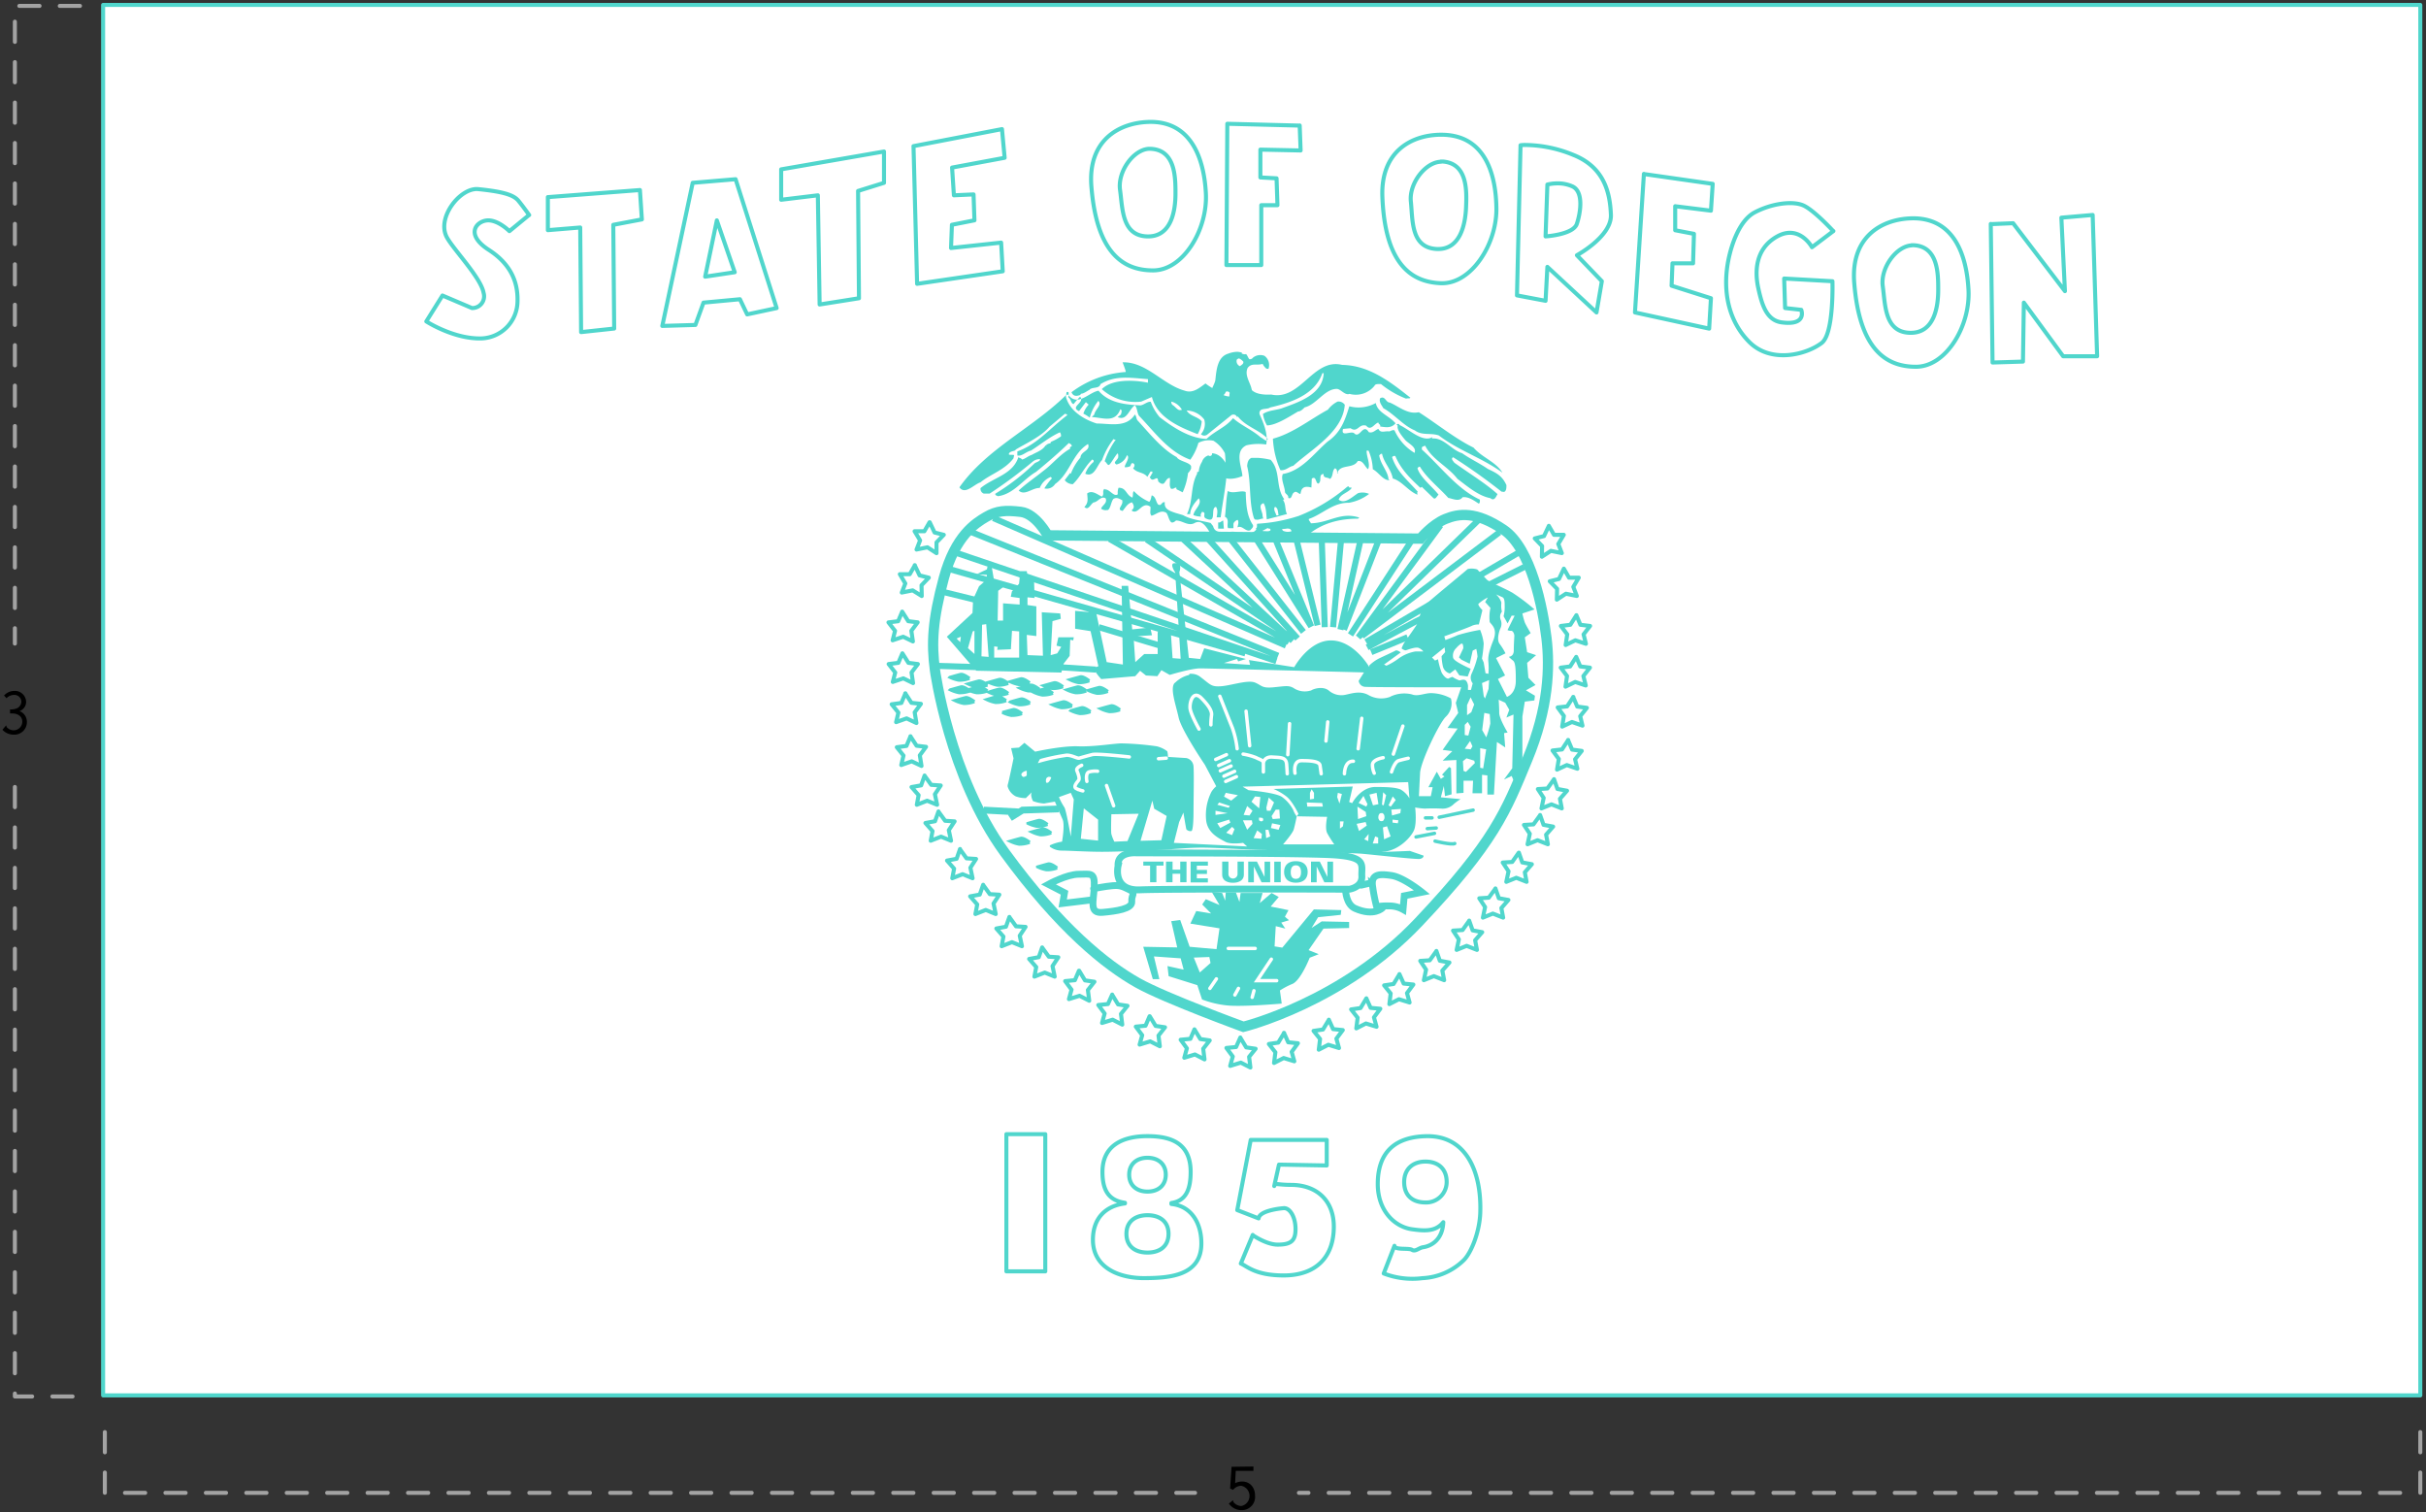 <svg xmlns="http://www.w3.org/2000/svg" width="600" height="374"><rect width="100%" height="100%" fill="#333333" stroke="none"/><path d="M25.5 345.08h573.09V1.22H25.5z" fill="#fff" stroke="#50d6cc" stroke-linecap="round" stroke-linejoin="round"/><path d="M278.35 92A25.19 25.19 0 00265 97c.44 1.06 1.24 1 2.13.69l.26-.33c.62 0 1.41-.62 2.13-1a.74.74 0 01.16-.19h.07c.58-.34 1.64-.2 2.15-.69a1 1 0 00.27-.48c3.62-2.22 7.15-1.59 11.74-1.24v.88c-3.09-.62-8.76-1.06-11.41 1.6a12.41 12.41 0 009.74 3.08l2.65-1.14c1.33 5.21 7 7.5 11.32 9.19a7.38 7.38 0 001-3.18c-1.06-1.24-2.93-1.25-3.72-2.67a5.68 5.68 0 014.34 2.22 3.82 3.82 0 01-.81 3.63 1.14 1.14 0 001.36.22h.05l6.21-5h.07a.93.93 0 011.24.57l.19-.17c2 2.57 5.31 3.27 7.43 5.57l-.26.35v.08c-.44 0-1-.61-1.55-.86-2.12-1.86-4.68-2.84-6.8-4.71-1.86 2.3-4.45 3.1-6.57 5.14-4.15-.19-8.13-2.75-11.58-5.4a12.35 12.35 0 01-2.2-3.8c-.88-.09-1.69.8-2.58.89-3.36-.18-7.68-.46-10.34-3.63-2.47.44-5.13 4.07-7.52 1h-.43c-8.32 8.22-19.74 13.34-26.46 22.9 1.42 1.94 3.55-.71 5.23-1.25 2.3-1.94 5.94-3 8.14-5.92l.17-.79c-.35-.15-.93 0-1.24-.14h-.05v-.07a.7.7 0 010-.14v-.07c.44-.66 1.32-.5 1.65-.86a.37.37 0 010-.09c2.83-1.68 6.28-3.21 8.4-5.68l3.8-3.18h.05c.14.06.31.09.43.14h.05v.1a.78.78 0 010 .14c-4.33 3.28-7.35 7.16-12.3 8.93v1c1.15.27 2.13-.94 3.37-1.21 2.39-1.51 4.6-3.37 7.16-4.52a1.36 1.36 0 01.26 1 11.29 11.29 0 01-2.38 1.31l-.27.27.15.16a.48.48 0 01-.12 0h-.19a2.88 2.88 0 00-.82.36v.29l-.16-.19c-.71 1.24-2.2 1.68-3.44 2.39-.89.26-1.62 1-2.41 1.14a.65.65 0 00-.29-.28c-.13-.07-.29-.12-.41-.17h-.05a.61.61 0 01-.12-.15.19.19 0 000-.07c-1.35 4.39-6.21 5.1-9.38 7.74a1.25 1.25 0 00.81 1.36h1.44a115 115 0 0010.77-8 2.57 2.57 0 011.55-.52.45.45 0 01.19.11c-.23.55-1.23.67-1.55 1.07a54.72 54.72 0 01-9.55 7.36v.07a.33.33 0 000 .14.24.24 0 000 .08 2.4 2.4 0 00.66.33c3.9-.52 6.29-4.23 9.39-6 3-2.47 5.49-4.59 8.14-7.16.17.16.5.26.6.43a.94.94 0 01.12.26v.07l-.07.07c-.11.08-.28.15-.38.24a.56.56 0 000 .08v.1l.05.17c-2.56 1.41-4.43 3.88-6.74 5.56-1.85 1.5-4.22 3.1-6 4.78 1.5 1.41 3.35-.71 5.21-.63a4.92 4.92 0 012.74-2.74l.27.36a16.45 16.45 0 00-1.87 2.48 2.44 2.44 0 002.65-1.07c3.72-2.65 4.25-7.52 8.15-9.91.7 1.68-1.78 1.77-1.87 3.36a13.24 13.24 0 00-2.38 4l-.17-.19-1.34 1.77a2.51 2.51 0 002 1c1.95-1.86 2.74-4.06 4.78-6.09a.87.87 0 01.35.19v.05a.87.87 0 010 .35 6.72 6.72 0 00-2.05 2.92c2.29 1 2.91-2.21 4.15-3.37a18.58 18.58 0 012.84-5.21.48.48 0 00.14.09 3 3 0 01.31.15.46.46 0 01.07.07v.08h-.14a20.09 20.09 0 00-2.58 5.13h.05c.3.16.54.71.84.88h.17a1.33 1.33 0 00.16-.12l.05-.05a.87.87 0 00.12-.14c.61-.79 1.16-1.82 1.77-2.53h.05l.1.12a1.85 1.85 0 01.05.71V113.09c-.1.44-.63.84-.82 1.22a.38.38 0 000 .1v.05c0 .05 0 0 0 0a.11.11 0 010 .05 1.06 1.06 0 00.39.36 3.6 3.6 0 002.58-2.29.67.67 0 01.26.24v.07c.24.72-.8 2-.79 2.56a.27.27 0 000 .09 2.51 2.51 0 001.26-.21.61.61 0 00.17-.15v-.07c.08-.14.12-.31.19-.43a.28.28 0 01.19-.12.48.48 0 01.24 0 .58.58 0 01.24.19l.07.09a.87.87 0 01.05.22 1 1 0 01-.17.52 1 1 0 01-.19.22c1 1.23 2.56.89 3.53 2.12l.79-1.31h.45a2.5 2.5 0 010 .4h.05l-.12.09c-.19.21-.24.51-.4.69a.58.58 0 01-.12.1h-.07c.18.48.4.68.62.71a.82.82 0 00.22 0c.3-.07.62-.28.86-.33h.14a.45.45 0 01.12.12 1.74 1.74 0 01.14.64 2.25 2.25 0 00.79.58 1.23 1.23 0 00.55 0c.48-.4.75-1.3 1.38-1.4h.19c.09.88-.27 1.94.27 2.65a.73.73 0 00.45 0h.12a3.67 3.67 0 01.52-.27h.24a1.57 1.57 0 000 .29v.08a2.29 2.29 0 00.45.24l1.1.55a16.18 16.18 0 001.32-4.75 3 3 0 00.76-1.15.58.58 0 000-.19.32.32 0 000-.09.38.38 0 000-.1v-.07a.19.19 0 000-.07v-.05c-.44-1-3-1.2-3.56-2.24-3.62-1.94-6.71-5.84-9.55-8.93l-.09-.09c-.4-.45-.29-1.1-.7-1.51-2.12 3.36-6.18 2.22-9.45 2.22-2.83-.89-6.65-2.92-7.62-6.64l.19-1.14H264.26v.07c.1.33-.05.86 0 1.22s0 0 0 .05l.05.05c.59.41.55 1.4 1.15 1.57h.09a16.1 16.1 0 011.58-1.8c1.33 1.43-2.65 2.49-.26 3.56l1.69-2.22.69.62a5.78 5.78 0 00-1.31 2.22 9.24 9.24 0 011.58 1 11 11 0 012.12-4.16c1 1-.8 2.14-1 3.37-.14.21-.43.38-.55.6s0 0 0 .05c2.56.09 5.64 1.6 7-1.94a.72.72 0 01.26.22l.05.07v.12a.7.7 0 010 .14 3.59 3.59 0 01-.19.77l-.79.62c2.29 1 2.74-1.86 4.25-2.92.62.62.53 1.76 1 2.56 4 4.16 7.33 8.94 12.72 10.89a13.64 13.64 0 002-4.16 5.51 5.51 0 013.73-.52 7.84 7.84 0 012.82 3.08 17.11 17.11 0 01-.27 6c1.24.62 3.2.26 4.61-.36-.18-2.29-2.05-6.18 1-7.6a13 13 0 014.87-.19c.53-2.48-.63-5.3-1.6-7.42a1 1 0 01.17-1 .87.87 0 01.21-.17c.57-.29 1.57-.19 2.1-.5l.1-.07c5-1.15 11.06-3.09 12.92-8.48h.33c-.27 5.39-6.46 7.24-10.53 8.74-1.5.44-3.16.46-4.49 1.34a7.65 7.65 0 001 2.84c2.38-.09 5.41-2.13 7.71-3.46.62 0 1.22-.62 1.58-1 3-.71 4.94-4.58 8-4.58 1 .09 2 1.68 3.11 1.24a5.94 5.94 0 006.18-2 .52.52 0 01.12-.19c.3-.31 1-.24 1.48-.24a23.09 23.09 0 006.19 3.6 3.47 3.47 0 01.78-.07h.1a1.19 1.19 0 00.21-.15c-5.12-4.06-10.25-8-16.88-8.12-7.17-1.77-10.27 8.92-17.53 7.33-1.68.09-4.41 0-5.3-1.76-1.59 1.59-4.06 2.9-6.45 1.93-1.5-1.14-3.09-1.76-4.51-2.91-1.5 1.06-3.08 2.55-5.2 1.77-5.4-1.51-9.39-7.16-15.31-7 .92 2.4.81 2.4.71 2.4zm11.41 7.33a4.23 4.23 0 012.55 2 .87.87 0 01-.31.07h-.38c-.61-.2-1.11-1-1.7-1.29a1.37 1.37 0 01-.24-.64v-.07z" fill="#50d6cc"/><path d="M333.51 120.26a1.12 1.12 0 00-.38.17 42 42 0 01-11.94 7.16 40.26 40.26 0 01-10.27 1.93.49.49 0 000 .07.61.61 0 00-.05.12v.55a.77.77 0 01-.05.19.84.84 0 01-.26.29l.17.16c-1.07 1.51-3.1.9-4.52.81-1.54-.69-4.62.62-5.8-.78a2 2 0 01-.38-.81l-.62-.79c-2.27-.59-4.77-.78-6.83-1.94l-1.94-.57c-1.21-.45-2.83-.86-2.55-2.63H287.75c-.33.13-.52.54-.79.67H286.62l-.12-.07h-.05c-.56-.64-.56-1.71-1.33-2.17a1.31 1.31 0 00-.27-.12c-.18.54-.17 1.16-.62 1.6a11.64 11.64 0 01-3.8-2.65 1.2 1.2 0 00-.23.52 3.53 3.53 0 01-.12 1.08c-1.59-.55-1.49-2.5-3.44-2.42a3.53 3.53 0 00-.19 1.6l-.14.09a.46.46 0 01-.14.07.8.8 0 01-.15 0h-.16c-.7-.12-1.45-1.15-2.3-1.34a1.1 1.1 0 00-.26 0l-.17-.17c-.62.7.09 1.32-.62 1.93-1.15-.54-2.39-1.67-3.63-.78.09 1.32.37 2.28-.69 3.34a1.34 1.34 0 00.45.29h.32c.55-.19 1-1.16 1.52-1.41.76-.06 1.38-.93 2.08-1.14a1 1 0 01.91.16 1.25 1.25 0 010 .89c-.23.57-.87 1-1.1 1.5v.1a.49.49 0 010 .07 1.79 1.79 0 001.48.29H273.97a.18.18 0 00.07 0c.69-.55.75-2.1 1.36-2.77h.05a.54.54 0 01.12-.09.18.18 0 01.07 0h.05l.09-.05c.38-.13.92 0 1.7.48s0 .07.05.1a1.33 1.33 0 01.05.19c.11.69-.57 1.33-.63 1.79V125.99l.05.07a.58.58 0 00.12.1 1.87 1.87 0 00.53.19c.7-.8 1.16-1.85 2.31-2.12.36.45.63 1.15.27 1.6-.09.13-.23.22-.29.33v.16c1.68 1.05 2.47-2.48 4.59-1 .09 1-.27 1.6.26 2.22 1.15-.27 2.21-1.5 3.54-.79l.12.07c.45.49.67 2 1.27 2.36.27.11.64 0 1.13-.46 1.68 0 3.09 1.6 4.77.53 1.15-.44 2.15-.12 3.7 2.62l23.83.72c3.76-3.36 8.46-4.32 12.71-4.32l.24-.19.07-.07V128c-4.6-1.51-7.43 1.32-11.94 1.41a9.5 9.5 0 00-.53-.81v-.26c3.36-1.15 5.93-4.07 9.91-4a11.45 11.45 0 005-2.19 4 4 0 00-2.74-.19c-1.41.88-3.28 2.83-4.78 1.6.44-1.42 2.38-1.7 3.18-2.85v-.07l-.08-.07H333.71zm-15.26 10.46a1.57 1.57 0 01.62.05h.07a.75.75 0 01.17.1.63.63 0 01.12.11 1.09 1.09 0 01.19.39 2.86 2.86 0 01-2.08-.1l-.12-.1v-.05a.84.84 0 01-.12-.31 5.17 5.17 0 001.15-.09zm-4.58 0h.33l.07.07h.05a1.78 1.78 0 01.12.24v.05a.58.58 0 01-.1.12c-.38.32-1.18.08-1.72.17l-.16-.19h.14c.32-.11.76-.46 1.15-.57h.09zM306.1 87a6.62 6.62 0 00-2.34.46c-2.66.79-2.91 4-3.18 6.54-.18 1-.94 2-1.05 2.89l.17-.15a.94.94 0 01.57.12.66.66 0 01.14.15v.1a3.67 3.67 0 001.81.67h.22l.14-.07.1-.07a1.64 1.64 0 00.48-.74.69.69 0 01.84.1.58.58 0 01.14.17c-.16.49 0 1.13-.35 1.5l-.08.07c0 .05 0 .11.05.15l.07.07h.14l.41.1h.14a.61.61 0 01.1.07v.05c2.22.71 3.35-1 4.95-2 .35-1.87-2-4-1-6.19 1-1.32 2.22-.54 3.72-1a2.42 2.42 0 00.41.67l.3.34a.75.75 0 00.72.19 2.8 2.8 0 00-1-3.2 2.89 2.89 0 00-2.82.45 1 1 0 01-.6.39h-.24a.18.18 0 01-.07 0c-.31-.33-.52-1.06-.83-1.27a.77.77 0 01-.19.05 1.6 1.6 0 01-.93-.24l.16-.16a8.5 8.5 0 00-1.1-.21zm.14 1.67c.41-.1.9.41 1.24.74.18.62-.55.88-.81 1.15a1.34 1.34 0 01-.79-1.6.87.87 0 01.12-.14h.05zM343.73 99.55c2.3 1 4.43 3 7.17 2.39 4.33 2.74 9 6.55 13.53 8.75 2.12 2.48 5.48 3.46 7.16 6.2-5.13-3.72-10.61-5.32-15.74-9.2-2-.71-4.16.09-5.92-1.25-2.84-1.14-5.05-4-7.79-5.48-.44-.78-1.15-1.58-.8-2.47 1.24-.7 1.33 1 2.39 1.07M332.59 100.08c-.44 6.72-8.22 11-12.74 15.12-1.06.18-1.85 1.24-3.18 1.07a21.66 21.66 0 01-1.85-7.78c4.95-1.33 9.19-4.78 13.61-7.18a6.67 6.67 0 012.39-2 1.87 1.87 0 011.77.79" fill="#50d6cc"/><path d="M345.15 104.68c-1.07 1.25-2.3 1-3.81.8.18-.54-.44-.54-.44-1-1 .27-1.85 2.21-3 .8-1.85-.62-2.11 1.86-3.88.62l-1.86.18c-.62 2.2 2.12.26 2.83 1.14 1.33 1.24 2.13-2.65 3.54-.35 1.06.35 1.68-.62 2.39-.79.53 1.14 1.59.44 2.65.61.44-.09.79-.44 1.32-.27a12.5 12.5 0 004.95 5.58c.62-1.41-1.5-2.3-2.29-3.18-.89-1.06-2.13-2.57-1.86-3.54l-.35-.36c.26.09.53-.35.79.18l.18-.18-.18.18c2.48 1.15 5.75 4.42 8.14 3a.45.45 0 01-.18.35c2.92-.35 4.86 2.83 7.52 3.63 2 1.41 4.16 2.38 6.37 3.89 2.12 1 3.53 1.67 4.59 4 0 .62 0 1.51-.61 1.69l-.62-.09a145.42 145.42 0 00-11.94-8.49c-.71.35.09 1 .27 1.33 3.53 2.56 7.6 5 10.7 7.78-.36.62-.8 1.85-1.77 1-2.92-.53-5.66-2.9-8.14-4.77-2.47-3.18-6.19-4.68-8-8.22-.26.17-.62.17-.8.44v.53c4.61 4.16 8.76 9.82 14.34 12.38 0 .36.08.8-.27 1-1.23-.8-2.56-1.77-4-1.59-.88 1.23-2.47.35-3.54.17-2.12-2.39-5.3-4.87-7-7.7-.27-.08-.45.18-.62.36.62 2.21 3.63 4.52 5.22 6.55-.44.34-.71 1.23-1.24.87l-2.92-2.83a.34.34 0 01-.62 0c-2.56-2.38-4.6-4.5-5.92-7.6a.75.75 0 00-.8.27c1.15 3.62 3.89 5.75 6.37 8.57-.27.18-.09.45-.09.72-2.3-.89-3.8-3.37-6.1-4-.44-2.38-2.21-3.89-2.65-6.1-.35-.09-.44.17-.71.35.27 2.21 2.21 4 2.3 6 .09 0 .18.1.26.18-1.67 0-2.56-1.85-4.15-2.74a12.31 12.31 0 00-1.06-4.59H338c-.09 1.41 1 3.35.35 4.59-.79-.53-1.23-2.3-2.56-2-1.06 1.94-4.25.71-5 2.83l.18.18h-.26c0-.54 0-1-.53-1.24-.8.62-.36 1.94-1.24 2.65-.62-.53-1.68-.09-1.59-1.23-1.42.07-.26 1.85-1.33 2.38-.7-.17-.44-2-1.59-1.24l-.09 2.21c-.62-.18-1.59-.35-2.12.17-.44.36-.44.89-.61 1.43-.54-.09-1-.89-1.59-.36-.63.36-.45 1.77-1.42 1.32.17-.78-.89-1-.8-1.59-.17-1.5-1.06-3.09-.53-4.32 4.69-.8 7.61-5 11.06-8 3.36-2.3 4.33-5.39 5.39-8.75a8.83 8.83 0 006.54-.8c.44 2.39 3.28 3.1 4.87 5M303.49 115c-.09 4.52-1.06 8.76-1.59 12.93h-1c.17-.8.35-2-.18-2.58-1.5.27.44 4.34-2.56 2.83-.8-.52.35-1.5-.89-1.59-.17.36-.53.8-.17 1.16a5.17 5.17 0 01-1.95-.36c.18-1.42 2.3-2.74 1.33-4.16-1 1.07-2.12 2.48-2.12 3.9h-.8c1.59-3.27.8-6.9 2.57-10.08l-.18-.18.53-.26a5.37 5.37 0 01.8-2.4 2.39 2.39 0 011.59-1.59.53.53 0 00.88-.53c1.77.09 2.92 1.51 3.71 2.92M311.23 113.24h-1.72c-.88.35-1 1.33-1.07 2 1.05 4.33.37 8.77 1.69 12.92a1.28 1.28 0 00.17.22l.14.12h.22c.54.16 1.18-.26 1.76-.26l-.16-.62c.06-.82-.77-2-.41-2.73a1 1 0 01.17-.21 1.3 1.3 0 01.5-.24c.71 1.24.61 2.65.79 4l5-1.32c-.53-.88-.28-2.21-.81-3.17a1.4 1.4 0 01-.14-.27v-.05a.56.56 0 01.05-.08h.05s.11-.06.16-.1c-2.21-3-.8-6.91-3.36-9.74a17.84 17.84 0 00-3.03-.47zm4.2 12.13c.71.36.61 1.32.79 2a.42.42 0 01-.12.08h-.43c-.13-.53-.61-1.18-.5-1.72a.24.24 0 010-.09v-.08l.09-.14zM308.09 121.66c.09 2.74.18 5.84 1.77 8.14.26.62-.44 1-.62 1.32-1.15.53-2-1.32-3.18-.7.09-.53.44-1.42 0-1.86-.45.17-1 .62-1 1.06v1h-1.32c-.44-.8.45-2.22-.79-2.83.26-1.78.26-4.16.7-6.37 1.32.8 3.36-.27 4.42.26M301.28 130.77v-1.59c.53.17.8-.35 1.24-.45l.17 2h-1.41" fill="#50d6cc"/><path d="M259.1 132.39s-2.88-5.37-6.64-5.81-5.89-.31-8.55 1.24-7.64 4.65-10.47 15.1-3.09 16.22-2.21 22.79c0 0 3.54 26.3 17.25 45.1s25.06 27.86 32.94 32.28c6.75 3.78 26.1 10.84 26.1 10.84s24.54-6 43.33-25.88 21.6-27.41 26.9-40.24 5.6-22.77 4.72-30.06-3.76-22.12-10.61-26.76-11.06-4-14.37-2.65-6.19 4.86-6.19 4.86z" fill="none" stroke="#50d6cc" stroke-width="2.54"/><path d="M290.36 139.31h-.19a.58.58 0 00-.24.34c-.13.68.72 1.91.72 1.91l1.35 21.35-2-.15-.46-6.78-3.22.29v5.47H283l-2.22 2-.43-6.35 4.56-.29-.43-1.91-4.46.46-1-10.77h-1.62l.31 19.46-4-.6-2.79-13.11-1.2.14-.57.58-3.25-.29v4.42l3.82.6 1.94 8.69a3.19 3.19 0 00-.93.38.18.18 0 00-.07.05l-.07.09a.25.25 0 010 .07v.21a13.49 13.49 0 001.77 2.37l8.41-.72 1.19-1.34 1.46 1.17 2.82.17 1-1.48 2.06 1.17s5.31-1.62 7.52-1.62 40.52 1 40.52 1l-1.31 2.08a1.7 1.7 0 001.48 1.48c1.33.14 23.88.12 23.88.12l-1.34 3.85.6 2.5-2.65 3.7 2.5.15-3.7 5.28 2.37.31-2.37 2.36 3.39-.17v8.26l1.77-.14v-3h2.36l-.14 3.1h2.36v-4.56l1.32.15v4.73h1.62l.74-13 2.05 1.34-.28-3.53.88-.15s-2.08-3.4-2.08-4.87-.14-3.24-.14-3.24l1.62.74 1 1.76-.71 1.91 1.76-.74-.31 13.28-2.05 2.79 1.91-.88.45 1.05 2.2-4.3v-11.46l.6-3.68 2.36-.29.14-1.17-2.22-1.33 2.37-1.32-1.77-1.79-.31-3.68 2.22-1.91-2.22-.74-.57-3.67 1.45-1.05s-1.16-1.91-1.45-2.63a17.06 17.06 0 01-.6-2.22l3-1a47.88 47.88 0 00-5.47-4.13c-2-1.13-5.46-2.54-6.25-3.18l-.08-.07c-.58-.59-2.36-2.5-2.36-2.5a4.47 4.47 0 00-2.32-.12l-.12.07c-.86.81-10.6 8.71-11 9.41s-1.18 3.71-1.63 4.44-1.91 2.78-2.65 3.82a7.66 7.66 0 00-1 1.91 2.52 2.52 0 00.83.45h.28c.44-.14 2.36-.88 3.1-.59a2.9 2.9 0 011.17.88h-1.91a10 10 0 00-4.42 1.91 17.1 17.1 0 01-2.79 1.62l-.6-.28 4.13-3c-.09-.08-.86-.67-1.29-.46-.45.28-3.1 1.46-4.28 2.05a10.11 10.11 0 00-2.2 1.62v.41c-.22-.38-3.86-6.44-9.29-6.59s-9.06 6.22-9.28 6.61l-11.2-1.76.28 1.19-6.47-.45 3.23-1 .31.6 1.91-.6-10.32-2.65-1 2.65-2.81-.29-2.34-21.22a2.84 2.84 0 00.12-1.77v-.05l-.07-.1a.46.46 0 01-.07-.07l-.1-.07a1.24 1.24 0 00-.4-.14h-.48zM370 147c.15.06 1 .43 1.57.69s.57 1.19.57 2.51a8 8 0 01-.28 2.19l1 1.79 1-1.93h.74l-1.76 3.56.09.07h.05a1.62 1.62 0 00.67.12h.19c.53.17.68 1 .69 1.15s-.14 2.07-.14 3.7a1.88 1.88 0 01-.24 1 1.45 1.45 0 01-.19.23 1.48 1.48 0 01-.27.19 1.7 1.7 0 01-.52.17 9 9 0 001 .9c.59.44.72 1.75.72 5s-2.07 3.95-2.2 4l-2.22-4.42 1.77-.88-2.24-4.3 2.34-1.17a15.92 15.92 0 00-1.46-2.36c-.88-1.18.14-3.68.14-3.68a2.64 2.64 0 00.15-2.2 2 2 0 01.28-2.05 6.05 6.05 0 01-.14-2.05 1.08 1.08 0 000-.19v-.07A4.57 4.57 0 00370 147zm-2 .71l-.69 1.17 1.31 1.46a10.27 10.27 0 00-.19 3.42v.05c.44.74 2.06 1.64.88 4.59s-1.34 4.27-1.19 5.44a16.8 16.8 0 010 2.8l-.72-.15-.45-2.65-.43-1a32.09 32.09 0 00.43-3.7 12.69 12.69 0 00-.89-3.37 45.53 45.53 0 00-5.58 1.31c-.89.44-3 1.2-3 1.2l-.28-.91s6.39-2.32 6.92-2.65a4 4 0 011.63-.29l.88-3.53s-1-1-1-1.48v-.07a10.07 10.07 0 012.37-1.61zm-6.71 11.47h.14a.24.24 0 01.12 0h.12a.75.75 0 01.1.17 2.4 2.4 0 01.12 1l-1.05 2.22.6.58 2.05 1 .74-3.25.88-.43a12.55 12.55 0 01.31 1.91 21.19 21.19 0 01-1.48 4.27 2.28 2.28 0 00.29 2.34l-.43 1.63h-.74V170a2.32 2.32 0 00-.45-1.63l-.1-.09c-.52-.4-1.2-.05-1.62 0h.11a6.51 6.51 0 01-1.77-.89 4.14 4.14 0 00-1 .43h-.1c-.47 0-1.21-.76-1.6-1.53a18.79 18.79 0 01-.88-3.25l-.74.31-.74-.74 3.1-2.51.15 1.17-.89 1a15.16 15.16 0 00.29 2.36 2.36 2.36 0 001.77 1.91l1.34-1 1 1.48 2.06.28.74-1.91s-3.4-1.48-4.13-2.36a1.17 1.17 0 01-.2-.31 2.57 2.57 0 01.79-2.48 5.2 5.2 0 011.1-1l.12-.05zm7 9l-.14 2.19-.88 2.37-.31-.57-.43-3.25zm-4.58 4.27l.88 1.77-.71 1.91-1.05.74v-2.51zm3.39 3.85l1.34.28s.14 1.79.14 2.37a24.08 24.08 0 01-1 3.39l-1-1.79zm-4.1 2.22l.72 1.2-.57 2.19-.89-.14v-2.51zm.58 4.73l.59 1.32-.45.74-1.46-.15zm2.5 1.77l1.48.29-.74 4.72-.74-.16zm-3.39 2.51l1.91.59.17.58-2.22 2.19-.6-.26-.14-2.39z" fill="#50d6cc"/><path d="M294.06 166.92a7.32 7.32 0 00-3.41 1.89.43.43 0 00-.1.09h-.05c-1.19 1.36.32 5.43 1 8.55s6.5 11.7 6.5 11.7l2.8 5.3a6 6 0 00-1.17 1.34 12.68 12.68 0 00-1.34 6.92c.29 3.39 3.4 4.7 4.73 5.45s4.42.28 4.42.28l1 .89-18.12-.89 1.31-5.15 1.05-2.34s.57 3.51.72 4.1a.73.73 0 00.05.09l.07.12h.1a1 1 0 00.17.12 1.18 1.18 0 00.81.14h.07l.08-.07c.29-.44.43-2.37.43-4.87s.15-9.3 0-11.06a2.23 2.23 0 00-1.77-2.05l-4.56-.29a5.54 5.54 0 00-.14-1.34l-.05-.07a6.9 6.9 0 00-2.58-1.21 72.18 72.18 0 00-8.69-.72c-1.77 0-6.79.87-10.77.72s-10.61 1.33-10.61 1.33l-2.65-2.19-1.36 1.18-1.93.14.6 2.51s-1.17 5.75-1.46 6.63a.36.36 0 000 .1.93.93 0 000 .24 4.06 4.06 0 002 2.44 7.06 7.06 0 002.51.43l1.43-1.41a2.3 2.3 0 00-.12.69 4.17 4.17 0 00.45 1.46 9.34 9.34 0 002.77.6c.74-.16 2.65-.46 2.65-.46s1.32 3.09 1.91 4.42-.14 5.47-.14 5.47a10.72 10.72 0 00-2.94.88.47.47 0 00-.1.1.49.49 0 000 .07v.12a.47.47 0 00.05.1 4.93 4.93 0 003 .95c1.62 0 6.2.29 9.88.29s10.9-.3 14.14-.45 6.94-.58 10.62-.58 12.52.58 14.74.58 9.59.59 11.65.59 10.76.17 12.82.32 13.56 1.45 14.59 1.31a2.31 2.31 0 00.48-.14 1.67 1.67 0 00.24-.15l.05-.05.07-.09a.66.66 0 00.07-.15l.05-.09v-.15l-3.39-1.17s-6.52.29-7.07.24l.74-.07c3.54-.3 6.62-3.54 7.36-5.3s.28-5.61.28-5.61a20.72 20.72 0 002.37.28 40.17 40.17 0 014.13 0 3.89 3.89 0 003.1-1.17 13.31 13.31 0 011.63-1.17l-4.88-.45.74-2.8.29 2.51 1.63-.45-.15-6.47-.45-.31-1.77 1.93.6.43-.89.6-1-1.77-2.08 3.82h1.05l-.45 2.22h-2.94s.14-2.95.29-5.75 4.7-12.23 6.32-13.85a4.56 4.56 0 001.34-4.42v-.05l-.05-.07-.1-.1a10.62 10.62 0 00-4.82-1.24c-1.62 0-3.25.9-4.73.31a7.92 7.92 0 00-5.23.52.85.85 0 01-.14.09 6.37 6.37 0 01-5.28-.4c-2.06-1.18-4.14-.45-5.61-.15a4.75 4.75 0 01-4.27-1c-1.48-1.19-3.83-.44-4.42 0h-.1a5 5 0 01-4-.5c-1.33-.89-2.21-.59-5.15-.31s-2.82-.43-4.59-1.17-6 .75-8.4.91-2.51-.31-5-2.22a3.65 3.65 0 00-2.41-.86h-.36zm-40.21 23.71h.09v1a.29.29 0 010 .09.47.47 0 01-.07.12 1 1 0 01-.21.14 2.23 2.23 0 01-.53.17 1 1 0 01-.29-.17.76.76 0 01-.09-.09.59.59 0 01-.12-.22.53.53 0 01.05-.4 1.83 1.83 0 011.17-.64zm5.47 1.48a.66.66 0 01.14 0 1.11 1.11 0 01.45.1h.08a2.72 2.72 0 01-.6 1.17 1.24 1.24 0 01-.24.19h-.24a.42.42 0 01-.12 0h-.05s-.28-1 .31-1.34a1.52 1.52 0 01.27-.12zm88.95 1.31l.31 4a6 6 0 00-2.22-2.2c-1.19-.44-2.65-.6-6.19-.6s-5.62 3.73-5.75 4l-.74-.29.88-3.82-19.58.6a15 15 0 013.22 1.89c1.47 1.17 2.94 4.27 2.94 4.27l-.43.6 7.52.14s-.59 2.79 0 4a27 27 0 001.77 2.81h-12.68s2.35-2.67 2.65-3.7.74-3.22.74-3.22a6 6 0 01-.88-1.62 9.33 9.33 0 00-2.65-3.11c-1.4-1.17-8.38-1.75-8.38-1.75l-1.48-.88zm-23.88 1.77l.59.88v1.46l-1 .17v-1.63zm17.69.74l.74.72-.6 2.51-.43-.15zm-77.25.14l.74 1.63-.74 9.19c-.13-.75-1.17-6.67-1.6-7.26a14.39 14.39 0 01-1.33-2.51zm38.33 0l3 .58-1.66 1.35-1.77-1zm27.72 0l1 .29-.6 2.37-.57-1.63zm9.58 0l.45 2.8-1.34.29-.88-2.66zm-3.25.75l1 2.05-.29.6-1.91-.89zm-26.82.14l1.32.14-.29 2.8-1.91-1.63zm34.06 0l.74.88-1.2 1.63-.57-.29zm-30.67.28l1.32 1.2-.89 2.05h-.88l-.14-.74zM285 198l.46 2 3.08 1.79-1.31 6-5.16.14zm16.53.45l2.65.88-.31.43-2.8-.74zm21.66 0l3.82.14.16.89h-3.84zm-14.74.88l1.32 1.17-.74 1.17-1.46-.14zm27.27.15l2.06 1.31.14 1.05-2.05.72zm-67.67.43l3.53 2.79v5.18l-4.27-.45zm78.42.14l-.14 1.05-2.06.57-.17-1.45zm-30.95.17h.89l.14 2.19-1.77.15-.29-.72zm-14.9.28l3 .6-3 .43zm40.83.58H341.89a.85.85 0 01.31.26l.07.1a1.23 1.23 0 01.14.62 1.14 1.14 0 010 .26 1 1 0 01-.17.4.35.35 0 010 .08l-.09.09-.05.05-.07.05a.74.74 0 01-.36.09.82.82 0 01-.38-.09l-.07-.05-.05-.05-.1-.09v-.08a1 1 0 01-.17-.4 1.14 1.14 0 010-.26 1.33 1.33 0 01.19-.7.85.85 0 01.31-.26h.1s-.03-.03-.02-.03zm-59.84.16l-2.76 6.76-3.25.15a10.18 10.18 0 01-.74-1.91c-.14-.74 0-4.87 0-4.87zm30 1h.39a.42.42 0 01.12 0l.12.07a.82.82 0 01.17.2V202.73a.19.19 0 010 .07s0 .07-.05.1v.07h-.05a.54.54 0 01-.12.09l-.09.05H311.81a.73.73 0 01-.36-.21l-.07-.12v-.14V202.35a.08.08 0 010-.05l.07-.1a.54.54 0 01.12-.09s.07.13.09.13zm-7.62.45l.31.74-2.5 1.34-.75-1.17zm40.41 0l1.45.17-.14.74-1.31-.17zm-37 .17h2.22l.15.88-1.32 1.46zm24 .28h.9l-.16 1.2-.74.57zm6.35.15l.28.88-1.91 1.34-.59-1.77zm-23.14.31l2.05.43-.43 1.17-1.91-.43zm28.44.74l.88 2.5-1.62.72-.29-2.94zm-38.33.14l.6.57-.6 1.48-1.45-.59zm8.26.74h.74l.43 1.62-1 .43zm-2.05.14l1.17.89-.14 1.17-1.91-.15zm27.56.89l-.09 1.75-1-.45zm1.62.59l.74.29v1.46h-1.34z" fill="#50d6cc"/><path d="M352.55 202.26h1.62m1.77-.15l8.4-1.77M353 204.92l2.21-.15m-5 2.21l4.57-.89m.14 1.92s4.13 1 4.87.59" fill="none" stroke="#50d6cc" stroke-linecap="round" stroke-width=".85"/><path d="M245.23 139.91l-1 .17-.14.72-2.54 1.2 2.51.16v1.17l-1.91 1.63-1.48 3.24-.15 3.39-6.35 5.88 7.24 8.4 21.08.46.58-2.22 1.48-1.91.14-4 .74.17.14-.77h-3.82l-.45 2.07 1.17.29-1 1.62-1.62.43.45-8.4 2.06-.58-.15-1.33-4.56-.29.29 10.75-3.82-.15-.17-5 2.36.29v-7.36l-2.19-.31v-1.91l1.76.17-.14-4.44-1.48-.15-.31-2.05h-1.6l-.31 3.1-1.77 1.91-.28 1.32 2.19.31v1.62l-4.1-.31v4.27h-1.34l.14-7.37 2.37-1.75-3.39-.76zm-1.32 14.45l.6 8.09-1.77-.14.15-7.81zM241 156v5.73l-1.6-1.45 1.17-4.13zm9.29 0l1.77.15v6.47h-6.18v-2.77l.88.12-.14.74 3.39-.15zm-12.65 1.46l-.17 1.34-.88-.89z" fill="#50d6cc"/><path d="M339.13 161.28l9-3.69m-10 2.51l11.87-6.33 27-13.56m-1.17-3.69l-38 22.25m33-27.12l-34 25.65m19.45-27.41l-20.34 27.7 29.63-28.88M349 133.86L334 157m6.93-23.29l-8.55 22m4.13-22.26l-5 22.26m.15-22.11l-1.96 21.5m-2.8-21.53l.74 21.53m-6.93-21.38l5.16 20.93m-15-21.08l13.42 21.37-8.7-21.22m-11.06-.15l17.84 22.7m-23.44-22.85l22 24.47m-28.23-24.47l27 25.06m-36.1-25.06l35.81 24.33m-45-24.47l44.37 25.49m-73.11-30.65l72.38 31.54m-78-28.15l76.06 30.66m-79.74-25.5l79.3 26.83m-81.22-22.86L308 161.58m-74.7-15.19l7.81 1.92m30.66 6.79l15.62 4.71m-55.71 4.86l9.58.3M262 165l9 .59" fill="none" stroke="#50d6cc" stroke-width="1.5"/><path d="M239.79 167.76s-1.48-1.17-2.21-1-2.66.74-2.66.74a9 9 0 002.21.73 7.08 7.08 0 002.66-.45M239.88 170.85s-1.47-1.19-2.21-1-2.66.74-2.66.74a8.78 8.78 0 002.21.74 7.38 7.38 0 002.66-.44" fill="#50d6cc" stroke="#50d6cc" stroke-width=".73"/><path d="M244.21 170.86s-1.48-1.18-2.21-1-2.65.74-2.65.74a8.36 8.36 0 002.21.73 6.87 6.87 0 002.65-.44M241 173.51s-1.47-1.18-2.21-1-2.65.73-2.65.73a8.78 8.78 0 002.21.74 7 7 0 002.65-.45" fill="#50d6cc" stroke="#50d6cc" stroke-width=".73"/><path d="M244.23 169.4s-1.48-1.19-2.22-1-2.65.73-2.65.73a8.78 8.78 0 002.21.74 7.17 7.17 0 002.66-.43M249.37 169s-1.48-1.19-2.22-1-2.65.73-2.65.73a8.61 8.61 0 002.21.75 7.3 7.3 0 002.66-.45M249.37 171.46s-1.48-1.19-2.22-1.05-2.65.75-2.65.75a8.78 8.78 0 002.21.74 7.15 7.15 0 002.66-.44M254.67 168.86s-1.47-1.18-2.21-1-2.65.73-2.65.73a9.24 9.24 0 002.21.74 7.08 7.08 0 002.65-.44M248.81 173.25s-1.47-1.17-2.21-1-2.6.75-2.6.75a8.78 8.78 0 002.21.74 7.23 7.23 0 002.65-.45M254.73 173.84s-1.47-1.17-2.21-1-2.66.74-2.66.74a9 9 0 002.21.73 7.08 7.08 0 002.66-.45M252.76 176.47s-1.48-1.18-2.21-1-2.66.72-2.66.72a8.61 8.61 0 002.21.75 7.33 7.33 0 002.66-.44M257.05 170.43s-1.47-1.17-2.21-1-2.65.73-2.65.73a8.51 8.51 0 002.21.73 7.23 7.23 0 002.65-.45M260.42 171.46s-1.47-1.19-2.21-1.05-2.65.75-2.65.75a8.78 8.78 0 002.21.74 7.08 7.08 0 002.65-.44M262.92 169.83s-1.47-1.18-2.21-1-2.65.73-2.65.73a8.51 8.51 0 002.21.73 7.25 7.25 0 002.65-.44M269.41 168.36s-1.47-1.19-2.21-1-2.65.73-2.65.73a9.06 9.06 0 002.21.75 7.23 7.23 0 002.65-.45M268.67 170.86s-1.47-1.18-2.21-1-2.65.74-2.65.74a8.51 8.51 0 002.21.73 6.83 6.83 0 002.65-.44M274 171s-1.47-1.18-2.21-1-2.65.74-2.65.74a9.24 9.24 0 002.21.74A7.23 7.23 0 00274 171M265.14 174.55s-1.48-1.18-2.22-1-2.65.73-2.65.73a8.78 8.78 0 002.21.74 7.1 7.1 0 002.66-.44M269.71 176s-1.48-1.18-2.21-1-2.66.74-2.66.74a8.75 8.75 0 002.22.74 7.23 7.23 0 002.65-.45M277 175.53s-1.47-1.18-2.21-1-2.65.72-2.65.72a8.61 8.61 0 002.21.75 7.3 7.3 0 002.65-.44M259.08 203.88s-1.48-1.18-2.22-1-2.65.74-2.65.74a8.78 8.78 0 002.21.74 7.25 7.25 0 002.66-.45M260 206s-1.47-1.18-2.21-1-2.65.73-2.65.73a8.78 8.78 0 002.21.74A7.3 7.3 0 00260 206M254.67 208.3s-1.47-1.18-2.21-1-2.65.74-2.65.74a8.78 8.78 0 002.21.74 7.23 7.23 0 002.65-.45M261.45 214.64s-1.47-1.18-2.21-1-2.65.74-2.65.74a8.51 8.51 0 002.21.73 6.87 6.87 0 002.65-.44" fill="#50d6cc" stroke="#50d6cc" stroke-width=".73"/><path d="M243.33 200.34l8.54.45-2.06 1.47 3.09-1.92 9-.29" fill="#ffea0f" stroke="#50d6cc" stroke-width="1.69"/><path d="M270.48 219.76s2.95-.59 4.72-.73 2.36.14 4.12 1 .44 1.17.59 2.95-3.83 2.35-7.22 2.65-2.21-2.65-2.06-6.34-.89-3.09-3.84-3.09-7.51 2.5-7.51 2.5l4 2.07-.45 2.65 7.23-.88" fill="none" stroke="#50d6cc" stroke-linecap="round" stroke-width="1.69"/><path d="M351.7 220.65s-4.57-3.69-7.52-4.13-5.16-.45-4.71 2.65a43.63 43.63 0 001 5.06 14.77 14.77 0 013-.19 6.79 6.79 0 013.53.88l.3-3.38zm-75.18-6.49s-1.47 6.19 5.46 5.9 51.74-.15 51.74-.15 3.24-.44 3.09-3.24 1.47-4.86-7.81-5.3-47.91-.45-47.91-.45-4.86-.44-4.57 3.24z" fill="none" stroke="#50d6cc" stroke-width="1.69"/><path d="M332.8 220.24s.09 3.44 2.35 4.42c4.72 2.07 6.78-.14 6.78-.14m-2.8-6.19l-2.5.58" fill="none" stroke="#50d6cc" stroke-linecap="round" stroke-width="1.69"/><path d="M299.7 220.6l1.91 3.22-3.39-1.45-.89 1.31 2.2 2.22-3.68-.6-1.45 3.11 7.21 1.17-.74 5.15-6.64-.59-2.34-6.62-2.22.29 1.48 6.49-8.41-.16 2.37 8h1.62l-1.34-5.61 6.61.47.74 2.79-4-.88.29 2.5 7.09 2.22 1.17 3.54a24.06 24.06 0 006 1.45c3.69.45 13.71-.43 13.71-.43l-.45-3.24a18 18 0 013.1-1.63c2.06-.88 4.27-6.47 4.27-6.47l2.23-.88-2.51-1 3.68-5.32 6.35-.15V228l-6.78-.14-2.51 1.62 1.62-2.65 5.59-.59.14-1.17-6.78-.17-7.81 9.45-1.91-.31.29-5 2.36.6-1-1.48 1.91-.58-1-.88.88-1.62-4.41-.89 2-2.36-1.77-1-2.93 2.51.71-2.51h-5.44l-.29 2.22-.88-2.36h-2.51l-.14 2.05-.74-1.91zm-.6 16.07l.29 1.48-2.65 2.34-1.49-3.68zM284.47 214.07h-1.71v-1h5v1H286v4.11h-1.56v-4.11M288.38 218.18v-5.1H290v2h1.9v-2h1.55v5.1h-1.55v-2.1h-1.91v2.1h-1.56M294.46 218.18v-5.1h4.28v1H296v1.05h2.51v1H296v1.09h2.73v1h-4.28M307.63 213.08v3.23c0 1.41-1.27 2-2.68 2s-2.67-.55-2.68-2v-3.23h1.55v3.16a1.13 1.13 0 002.25 0v-3.16h1.55M308.69 213.08h2.18l1.88 3.79v-3.78h1.39v5.1H312l-1.89-3.91v3.91h-1.4v-5.1M315.15 218.17h1.6v-5.08h-1.6zM317.59 215.63c0-1.68 1.05-2.66 2.91-2.66s2.91 1 2.91 2.66-1.05 2.66-2.91 2.66-2.91-.98-2.91-2.66zm2.91-1.63c-1.06 0-1.27.9-1.27 1.7s.21 1.64 1.27 1.64 1.27-.88 1.27-1.64-.22-1.7-1.27-1.7M324.24 213.08h2.18l1.88 3.79v-3.78h1.4v5.1h-2.16l-1.9-3.91v3.91h-1.4v-5.1" fill="#50d6cc"/><path d="M248.9 314.41h9.62v-33.93h-9.62zM278.23 297.45c-4.13-.58-5.57-3.21-5.57-7.63 0-6.91 5.52-8.85 11.12-8.85 6.08 0 10.69 1.89 10.69 8.85 0 4.18-1.07 7.15-4.76 7.68v.25c4.77.48 7.41 4.5 7.41 9.75 0 8-7.85 8.58-14.27 8.58-5.88 0-12.55-2.45-12.55-9.47 0-5.3 3.07-8.38 7.93-9zm10.77 7.69c0-3.21-2.33-4.62-5.2-4.62s-5.21 1.41-5.21 4.62 2.34 4.62 5.21 4.62 5.2-1.41 5.2-4.62zm-9.73-14.64c0 2.62 1.85 4.18 4.53 4.18s4.52-1.56 4.52-4.18-1.85-4.18-4.52-4.18-4.53 1.55-4.53 4.18M309.8 305.44c.88.59 3.76 2.36 6.19 2.36 3.36 0 4.42-1 4.42-3.84 0-3.1-1.47-5.31-2.94-5.18-1.7.14-6 .78-6.19 2.53l-5.28-2.05 3.33-17.36h18.8v6.32l-11.81-.21-1.18 5.3c.29-.88.58-.29 4.12-.29 6.57 0 10.62 4.05 10.62 10.31 0 7.84-4.7 12.09-12.38 12.09-7.11 0-9.14-2.35-10.62-2.94l2.95-7.08M344.88 308.09c.05 1.12 3.52.47 4.35 1s1.72-.51 2.73-.65c2.06-.3 4.81-1.86 5-6.19-1.9 2.38-4.63 2.17-7.66 1.76-4.43-.59-8.55-4.63-8.55-11.2 0-8.12 4.53-11.64 11.93-11.83 9.88-.25 13.76 8.7 13.42 18.91-.15 4.67-2.18 9.9-4.13 11.8a15.65 15.65 0 01-10.17 4.4 19.71 19.71 0 01-9.58-1.16zm7.66-20.83c-3.26 0-5.26 2-5.26 5.05 0 3.5 2.24 5.06 5.26 5.06a5.06 5.06 0 005.25-5.06c0-3.26-2.09-5.05-5.25-5.05M130.86 53.16l-4.87 4s-2.87-2.88-5.53-2.65-5.51 3.47.45 7.3c6.19 4 7.25 9 7.07 13.05a9.25 9.25 0 01-8.84 8.83c-6.86.23-13.71-4.2-13.71-4.2l4-6.41 7.29 3.1a2.91 2.91 0 002.88-3.76c-.66-3.75-7.39-10.64-9.07-13.71-2.65-4.86 3.32-12.38 7.74-11.94 6.6.66 8.85 1.55 9.95 2.88s2.66 3.53 2.66 3.53M135.5 48.74v8.18l8-.66.22 25.87 8.18-.88-.22-25.65 7.07-1.34-.48-7.26-22.77 1.75M181.93 44.32l-10.61.89-7.52 35.39 8.19-.24 2-5.52L183 74l1.79 3.75 7.29-1.56zm-4.64 10.18l4.42 12.82-7.31 1.1zM193.2 41.88v7.52l9.07-1.1.44 27 9.73-1.54-.22-26.54 6.41-2v-7.75l-25.43 4.41M225.93 36.14l.89 34.05 21.18-3.1-.4-7.09-12.39 1.33.22-5.74 5.57-1.1-.22-6.41-4.86.22-.45-6.86 13-2.42-.66-7.09-21.89 4.21M283.86 30.16c-7.3.31-14.83 4.65-13.94 15.93 1.28 16.34 7.74 20.78 15.26 20.78s13.5-10.16 13.06-19-3.76-18.15-14.38-17.71zm.24 6.64h.43c6.19.23 6.19 7.08 6.19 11.06s-.88 10.83-7.07 10.6-6-6.85-6.64-11.49c-.64-4.48 3.24-9.92 7.09-10.17zM321.44 31.06l-17.9-.45-.22 34.94h8.62V50.74h4l-.22-6.64-4-.22V37l9.95.21-.23-6.18M356.1 33.32c-7.2.14-14.65 4.25-14.21 15.37.64 16.37 6.94 21.06 14.45 21.35s13.85-9.63 13.75-18.48-3-18.27-13.66-18.24zm.26 6.63h.48c6.17.47 5.91 7.32 5.75 11.29s-1.31 10.79-7.49 10.32-5.68-7.08-6.17-11.75c-.45-4.46 3.59-9.71 7.43-9.81zM377.25 35.85a8 8 0 00-1.19.07l-.88 37.13 7.07 1.34.45-8.39 12.15 11.27 1.32-7.73-6.17-6.42s8.63-4.66 8.41-10-1.55-11.72-9.29-14.81a31.9 31.9 0 00-11.87-2.46zm7.69 9.5a8.93 8.93 0 013.94.74c2.88 1.33 2 6.63 1.1 9.29s-7.73 3.08-7.73 3.08l.45-12.82a10.93 10.93 0 012.24-.29zM406.57 43l-2.21 34.27 18.35 4 .44-7.52-9.73-3.09.22-5.54h5.09l.22-7.29-4.64-.89V51l8.84 1.1.44-6.63-17-2.43M453.44 57.14l-5.3 4s-3.1-5.74-8.62-2.66-5.53 8.85-4.65 12.83 2 7.89 5.75 8.41c6.41.88 4.87-3.1 4.87-3.1l-4-.44-.23-7.3 11.94.67s.42 12.9-2.65 15.26c-3.76 2.87-12.49 5.19-17.91-.23-4.64-4.65-6.37-11.12-5.52-18.12.53-4.42 2.65-11.73 6.85-13.94s9.28-2.87 11.94-1.76 7.51 6.41 7.51 6.41M472.51 54c-7.31.3-14.81 4.66-13.92 15.93 1.28 16.34 7.74 20.77 15.26 20.77s13.47-10.15 13-19-3.73-18.1-14.34-17.7zm.28 6.64h.39c6.19.23 6.18 7.07 6.18 11.06s-.88 10.82-7.07 10.6-6-6.84-6.64-11.49c-.65-4.46 3.28-9.92 7.14-10.13zM492.36 55.38l.44 34.27 7.52-.23.22-14.58 9.72 13.26h8.4l-1.1-34.94-7.74.67.88 18.17-12.82-16.8-5.52.23M223.18 161.57l1.49 2.35 2.34.3-1.57 2.08.38 2.63-2.4-1.17-2.61.88.6-2.33-1.63-2.09 2.4-.3 1-2.35M223.13 151.26l1.5 2.36 2.33.29-1.56 2.09.38 2.63-2.4-1.16-2.61.88.59-2.34-1.62-2.09 2.39-.29 1-2.36M226.23 139.77l1.2 2.52 2.28.57-1.8 1.88.06 2.66-2.25-1.4-2.69.54.87-2.25-1.35-2.29H225l1.27-2.22M229.94 129.16l1.2 2.53 2.28.57-1.8 1.88v2.66l-2.24-1.45-2.7.55.88-2.26-1.36-2.26h2.41l1.28-2.22M223.89 171.46l1.53 2.35 2.34.25-1.54 2.1.43 2.64-2.43-1.14-2.59.92.56-2.35-1.66-2.06 2.4-.33 1-2.38M225.16 182.08l1.53 2.34 2.34.27-1.54 2.1.42 2.63-2.42-1.14-2.59.91.55-2.34-1.65-2.06 2.39-.32 1-2.39M228.67 191.83l1.64 2.26 2.35.16-1.44 2.17.55 2.6-2.47-1-2.55 1 .44-2.38-1.75-2 2.38-.42.85-2.43M232.11 200.72l1.64 2.26 2.34.15-1.43 2.18.55 2.6-2.47-1-2.55 1 .44-2.38-1.75-2 2.37-.44.86-2.42M237.41 210l1.64 2.27 2.35.15-1.4 2.17.54 2.6-2.47-1-2.55 1 .45-2.37-1.75-2 2.37-.44.85-2.42M243.16 218.85l1.64 2.27 2.35.14-1.43 2.18.54 2.6-2.47-1-2.55 1 .45-2.37-1.75-2 2.37-.44.85-2.42M249.65 226.81l1.64 2.27 2.35.14-1.44 2.18.55 2.6-2.47-1-2.55 1 .44-2.38-1.75-2 2.37-.44.86-2.42M257.75 234.33l1.64 2.26 2.35.15-1.43 2.17.54 2.61-2.46-1-2.56 1 .45-2.37-1.75-2 2.38-.44.84-2.41M266.9 240.06l1.44 2.39 2.33.34-1.61 2.05.33 2.64-2.39-1.22-2.63.82.64-2.33-1.57-2.12 2.4-.23 1-2.34M275.07 246l1.45 2.39 2.33.35-1.61 2 .32 2.65-2.38-1.22-2.62.81.64-2.33-1.57-2.11 2.39-.24 1.05-2.34M284.36 251.32l1.45 2.39 2.32.34-1.61 2.05.33 2.64-2.38-1.21-2.62.8.64-2.32-1.58-2.12 2.4-.23 1-2.34M295.41 254.56l1.45 2.39 2.33.35-1.61 2.05.32 2.64-2.37-1.22-2.63.81.64-2.33-1.54-2.12 2.41-.23 1-2.34M306.76 256.62l1.45 2.4 2.33.34-1.61 2 .32 2.64-2.37-1.21-2.63.81.64-2.32-1.57-2.12 2.39-.23 1.05-2.35M389.83 162.45l-1.5 2.36-2.33.3 1.56 2.07-.38 2.63 2.4-1.16 2.61.87-.59-2.34 1.62-2.07-2.39-.3-1-2.35M389.88 152.14l-1.5 2.37-2.34.29 1.57 2.08-.39 2.63 2.4-1.16 2.61.86-.58-2.33 1.61-2.08-2.39-.29-1-2.36M386.77 140.64l-1.2 2.54-2.28.57 1.81 1.87-.06 2.67 2.24-1.46 2.7.55-.87-2.25 1.35-2.27h-2.41l-1.28-2.23M383.06 130.05l-1.19 2.52-2.29.58 1.81 1.88-.05 2.65 2.23-1.45 2.7.55-.87-2.25 1.35-2.27h-2.41l-1.28-2.22M389.12 172.35l-1.54 2.34-2.33.26 1.53 2.1-.42 2.64 2.42-1.14 2.6.9-.56-2.34 1.65-2.06-2.39-.32-1-2.38M387.85 183l-1.53 2.34-2.34.26 1.54 2.1-.43 2.63 2.42-1.13 2.6.91-.56-2.34 1.65-2.07-2.39-.32-1-2.38M384.34 192.71L382.7 195l-2.35.14 1.43 2.18-.54 2.6 2.47-1 2.55 1-.45-2.37 1.75-2-2.37-.44-.85-2.42M380.9 201.6l-1.64 2.27-2.35.14 1.44 2.18-.55 2.6 2.47-1 2.55 1-.44-2.37 1.74-2-2.37-.44-.85-2.42M375.6 210.89l-1.6 2.27-2.34.15 1.43 2.16-.55 2.61 2.47-1 2.55 1-.44-2.36 1.74-2-2.37-.44-.84-2.42M369.85 219.74L368.2 222l-2.34.15 1.43 2.17-.54 2.61 2.46-1 2.55 1-.44-2.37 1.74-2-2.37-.43-.84-2.42M363.36 227.7l-1.64 2.3-2.35.14 1.43 2.18-.54 2.59 2.47-1 2.55 1-.45-2.38 1.75-2-2.37-.45-.85-2.41M355.25 235.21l-1.64 2.27-2.35.15 1.44 2.17-.55 2.6 2.47-1 2.55 1-.45-2.37 1.75-2-2.37-.44-.85-2.42M346.11 240.94l-1.45 2.4-2.33.34 1.61 2-.32 2.64 2.37-1.21 2.63.81-.64-2.32 1.57-2.12-2.39-.24-1.05-2.34M337.93 246.89l-1.44 2.4-2.33.34 1.61 2.05-.33 2.64 2.38-1.21 2.63.81-.64-2.33 1.57-2.12-2.4-.23-1.05-2.34M328.65 252.2l-1.45 2.4-2.33.34 1.61 2-.32 2.65 2.37-1.22 2.63.81-.64-2.32 1.58-2.12-2.4-.24-1.05-2.33M317.59 255.44l-1.45 2.4-2.32.34 1.61 2.05-.33 2.64 2.38-1.22 2.63.81-.65-2.33L321 258l-2.4-.24-1.05-2.34" fill="#fff" stroke="#50d6cc" stroke-linecap="round" stroke-linejoin="round"/><path d="M296.54 180.3s-2.07-3.69-2.21-5.16.73-4.57 2.79-2.5 2.66 3.38 2.51 4.27a18.27 18.27 0 00-.15 2.35m2.21-7.07s2.21 5.61 3.1 7.81a22.94 22.94 0 011.18 5.16m3.1-.74l-.89-8.54m10.32 10.75l.44-7.66m9 4.28l.44-4.72m7.52 6.63l.89-7.52m7.81 8.85l2.36-6.93m-39.51 6.93a15.16 15.16 0 013.24.89c.74.43 1.77.58 1.77 1.32v2.2m0-2.2s.15-1.62 2.21-1.48 3.4 0 3.54 1.77.15 2.36.15 2.36m1.92-.14s-.6-3.1 1.62-3.1 4.42.15 4.57 1.18.29 2.06.29 2.06m5.75 0s0-3.24 2.21-3.09m7.37-.88s-2.8.43-2.65 1.91a5 5 0 00.44 1.92m4.27-.31s.74-2.49 1.77-2.79 2.36-.59 2.36-.59m-47.61.29l2.66-1.18m-1.92 2.68l2.65-1.18m-2.25 2.49l2.66-1.18m-1.77 2.5l2.65-1.18m-2.21 2.49l2.65-1.17m-48.31-4a50.45 50.45 0 016.34-1.32c1.33 0 2.65.87 3.1.73s2.06-.59 3.24-.89 9.13.59 9.13.59m9.15.3l-1.92.14m-19 1.63s-1.48.59-1.18 1.33.74 1.92.44 2.35-1.47 1.62-.59 2.07a7.07 7.07 0 001.62.58m1-2.35s-.45-2.06.58-2.36a5.78 5.78 0 012.07-.15m2.21 3.54l1.76 5m25.41 42.81l-1.61 2.35m6.18 1.62l.89-1.62m3.39 2.21l.44-1.62m-6.34-10.47h6.64m4 2.66l-3.54 5.31h4.86" fill="none" stroke="#fff" stroke-linecap="round" stroke-width=".85"/><path fill="none" stroke="#a3a3a3" stroke-linecap="round" stroke-linejoin="round" stroke-dasharray="5 5" d="M19.78 1.46H3.68v157.7M17.95 345.35H3.68V190.87"/><path d="M4.83 175.85a2.85 2.85 0 011.82 2.73 3.09 3.09 0 01-3.26 3.1 3.73 3.73 0 01-2.79-1.21l.9-1.07c.15.16.07.32.22.48a2.26 2.26 0 001.66.72 2.13 2.13 0 002.13-2.16c0-1.26-1.06-2-2.49-2a3.27 3.27 0 00-.54 0v-1a4.06 4.06 0 001.67-.26 1.87 1.87 0 001.13-1.67 1.71 1.71 0 00-1.84-1.65 2.51 2.51 0 00-1.82.81L1 172a3.46 3.46 0 012.55-1.14 2.78 2.78 0 012.91 2.69 2.43 2.43 0 01-1.63 2.3zM310 362.67v1.07h-4.37l-.16 3.05a3.93 3.93 0 011.73-.41c1.77 0 3.2 1.27 3.2 3.54a3.26 3.26 0 01-3.35 3.54 3.77 3.77 0 01-3.13-1.63l1-.79c.15.1.06.27.13.4a2.56 2.56 0 001.94 1 2.55 2.55 0 000-5 2.55 2.55 0 00-2 1l-.76-.31.36-5.39z"/><path fill="none" stroke="#a3a3a3" stroke-linecap="round" stroke-linejoin="round" stroke-dasharray="5 5" d="M25.93 354.16v15.02h269.63M598.59 354.16v15.02H321.25"/></svg>